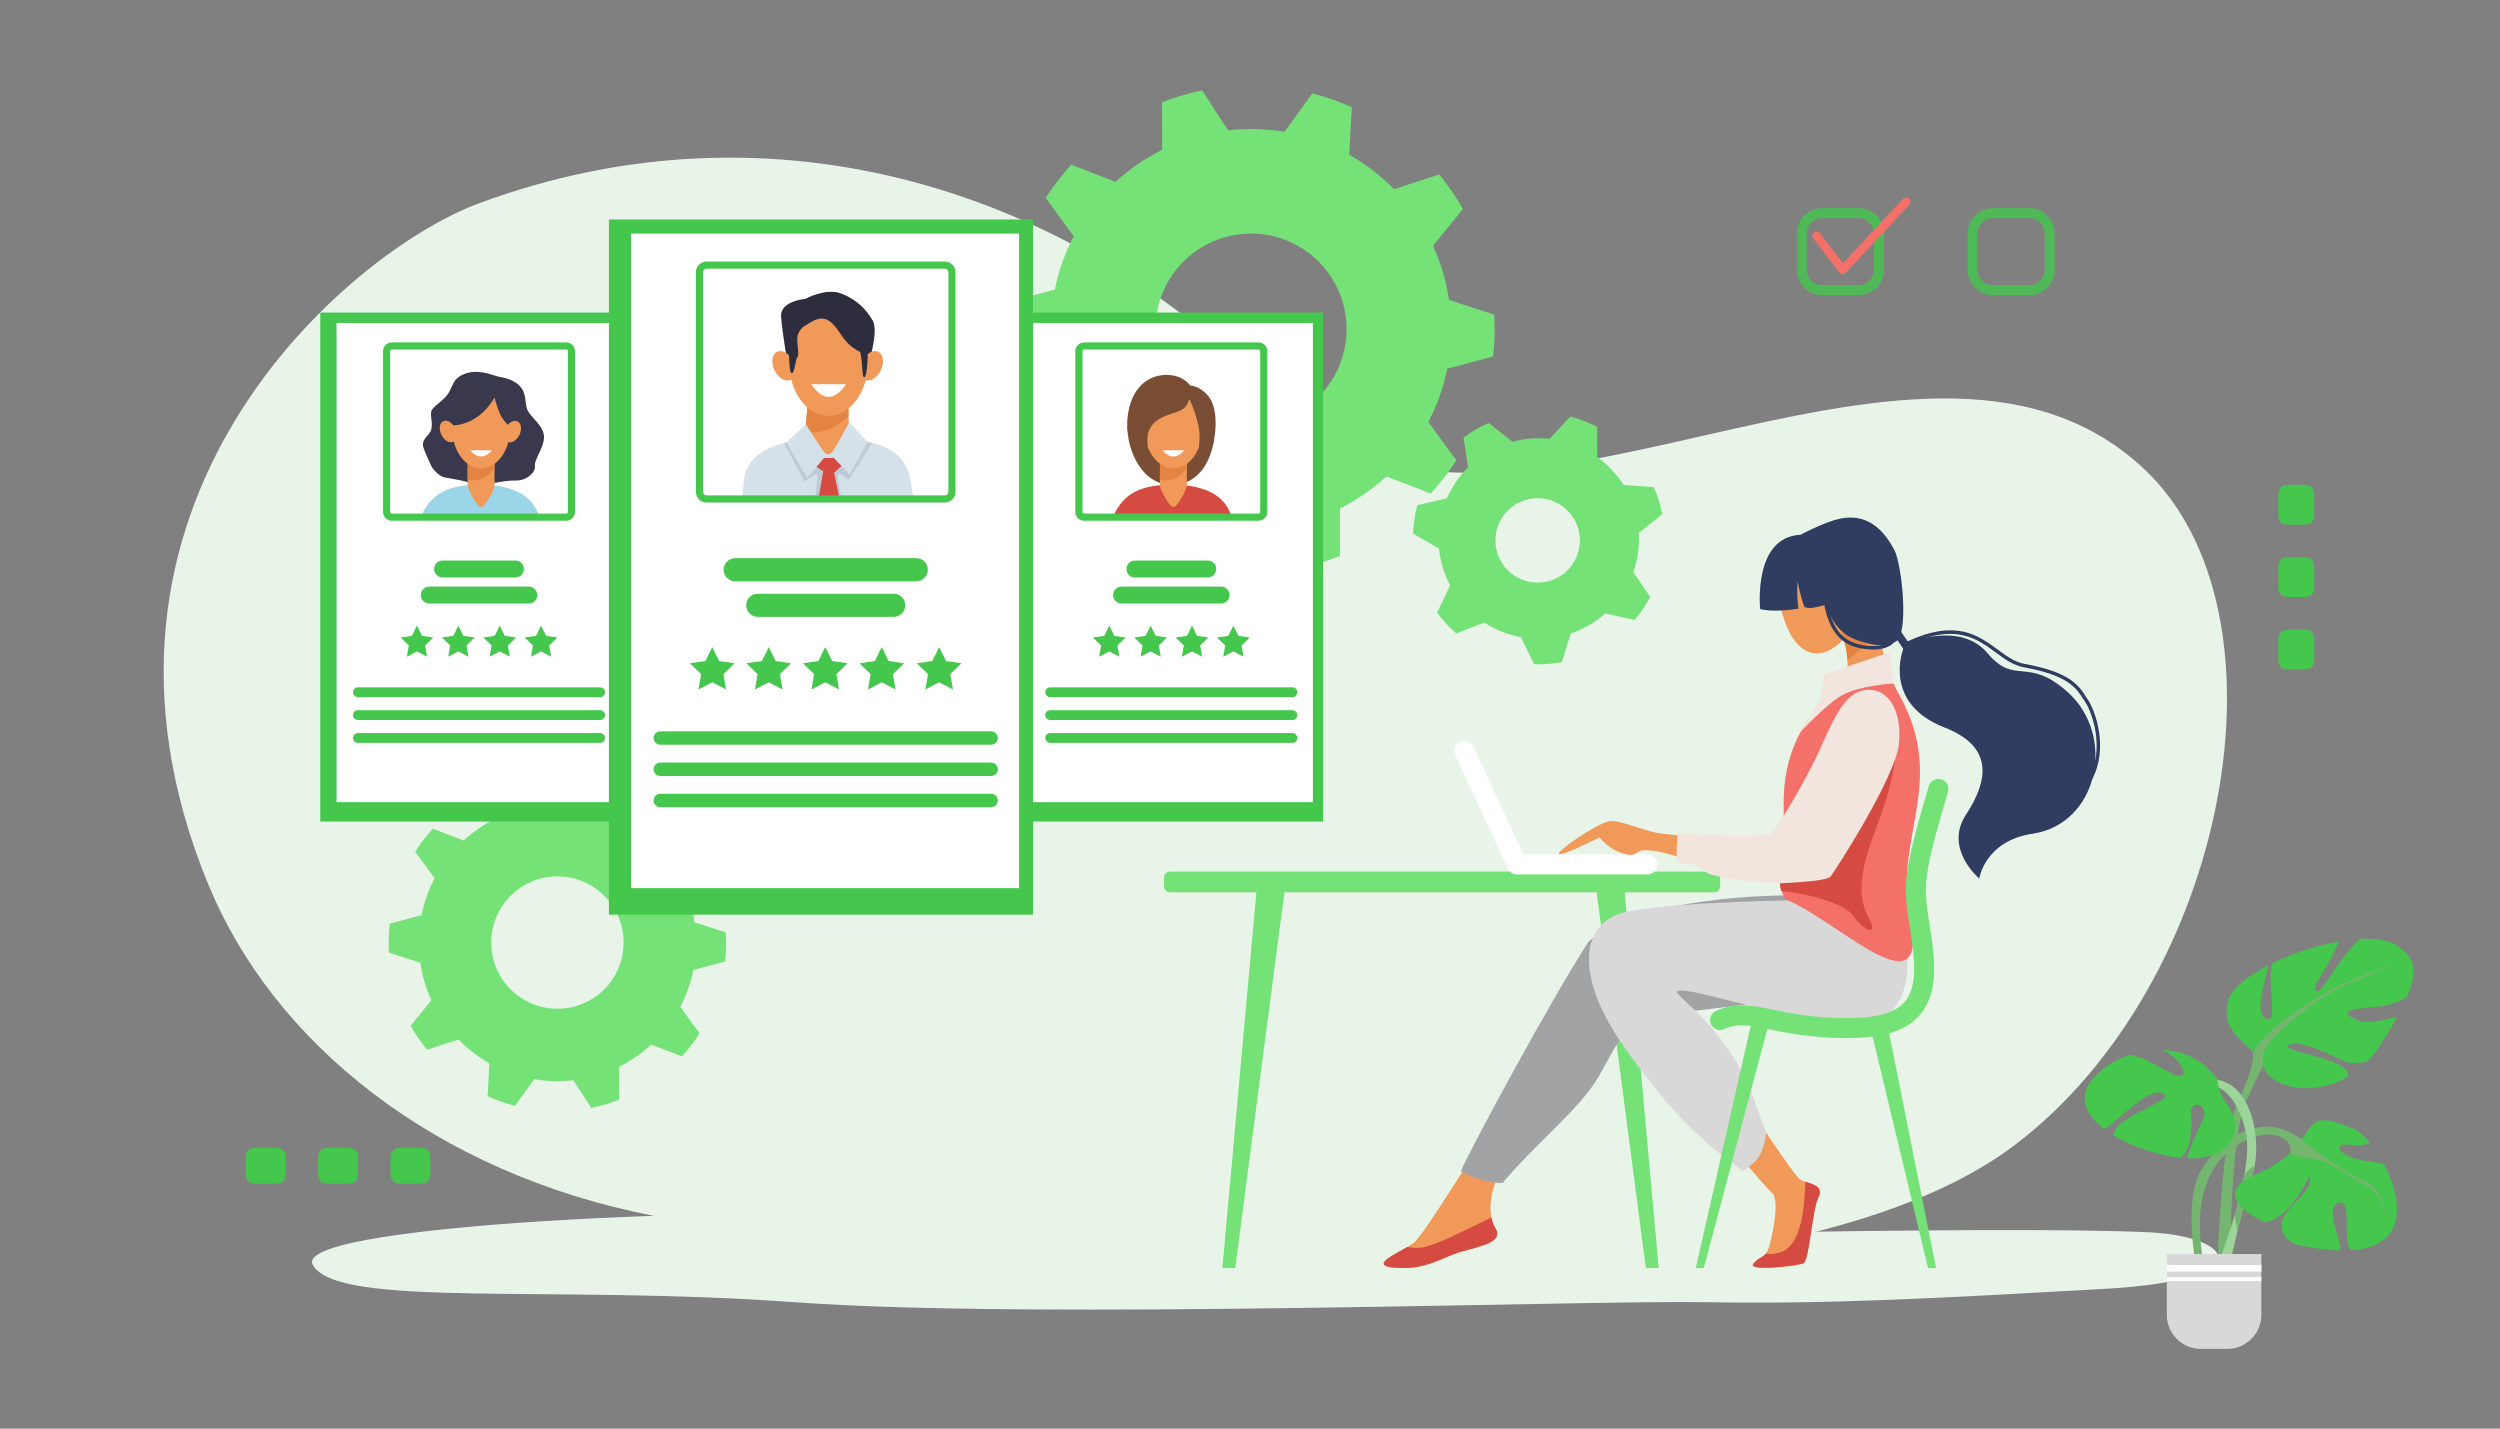 <?xml version="1.0" encoding="utf-8"?>
<!-- Generator: Adobe Illustrator 24.1.3, SVG Export Plug-In . SVG Version: 6.00 Build 0)  -->
<svg version="1.1" xmlns="http://www.w3.org/2000/svg" xmlns:xlink="http://www.w3.org/1999/xlink" x="0px" y="0px"
	 viewBox="0 0 3500 2000" style="enable-background:new 0 0 3500 2000;" xml:space="preserve">
<rect x="0" y="0" width="3500" height="2000" fill="#808080" stroke="none"/>
<style type="text/css">
	.st0{fill:#E9F4E9;}
	.st1{opacity:0.2;fill:#99BBEB;}
	.st2{fill:#74E277;}
	.st3{fill:#44C74C;}
	.st4{opacity:0.8;}
	.st5{fill:#F37168;}
	.st6{fill:#FFFFFF;}
	.st7{fill:#9BD6E8;}
	.st8{fill:#3A384D;}
	.st9{fill:#F09959;}
	.st10{fill:#E38540;}
	.st11{fill:#7A4E34;}
	.st12{fill:#D54A41;}
	.st13{fill:#2E2D3D;}
	.st14{fill:#D5E1E8;}
	.st15{fill:#BDCCD4;}
	.st16{fill:#A2A3A5;}
	.st17{fill:#D8D8D8;}
	.st18{fill:#F2E5DE;}
	.st19{fill:#303C60;}
	.st20{fill:#74B570;}
	.st21{fill:#9CD499;}

#gearOne {

  animation: 2s gearOne linear infinite;
  transform-origin: 50% 23%
}

@keyframes gearOne {
  from {
    transform: rotate(0deg);
  }
  to {
    transform: rotate(360deg);
  }
}

#gearTwo {
 
  animation: 2s gearTwo linear infinite;
  transform-origin: 62% 38%
}

@keyframes gearTwo {
  from {
    transform: rotate(0deg);
  }
  to {
    transform: rotate(-360deg);
  }
}

#gearTwo {
 
  animation: 2s gearTwo linear infinite;
  transform-origin: 62% 38%
}

@keyframes gearTwo {
  from {
    transform: rotate(0deg);
  }
  to {
    transform: rotate(-360deg);
  }
}

#gearThree {

  animation: 2s gearThree linear infinite;
  transform-origin: 22% 66%
}

@keyframes gearThree {
  from {
    transform: rotate(0deg);
  }
  to {
    transform: rotate(-360deg);
  }
}

#profile {
    animation: 4s upDown cubic-bezier(.54,.01,.28,1) alternate infinite;
}

@keyframes upDown {
  from {
    transform: translateY();
      transform:  transform: scale(1)
  }
  to {
   transform: translateY(10%);
      transform: scale(1.1)
  }
}





	
</style>
<g id="bg">
	<path class="st0" d="M670.22,284.79c415.47-154.24,837.75-17.88,1124.14,279.13c286.39,297,887.43-205,1206.2,91.52
		c217.54,202.36,117.9,722.64-180.39,947.98c-405.44,306.29-1638.42,150.88-1905.14,98.75
		c-307.28-60.05-531.92-242.25-623.19-463.39C71.92,705.94,486.62,352.95,670.22,284.79z"/>
	<path class="st0" d="M3008.89,1725.26c-207.97-10.17-915.46,7.06-1130.63,13.77c-215.17,6.71-464.93-8.86-594.67-31.76
		c-129.74-22.9-879.67,1.95-845.64,63.53c34.03,61.58,334.13,27.55,674.45,52.3c340.32,24.75,1105.7-3.09,1278.34,0
		c172.65,3.09,330.96-6.19,553.45-18.56S3129.45,1731.15,3008.89,1725.26z"/>
	<polygon class="st1" points="1466.49,1143.04 780.39,1143.04 828.92,440.24 1491.23,440.24 	"/>
	<path class="st2" d="M2399.91,1220.22h-761.96c-4.58,0-8.29,3.71-8.29,8.29v12.43c0,4.58,3.71,8.29,8.29,8.29h120.97l-47.59,526.05
		h18l68.82-526.05h437.21l68.82,526.05h18l-47.59-526.05h125.32c4.58,0,8.29-3.71,8.29-8.29v-12.43
		C2408.2,1223.93,2404.49,1220.22,2399.91,1220.22z"/>
	<g>
		<path class="st3" d="M558.88,1657.13h31.58c6.67,0,12.08-5.41,12.08-12.08v-26.01c0-6.67-5.41-12.08-12.08-12.08h-31.58
			c-6.67,0-12.08,5.41-12.08,12.08v26.01C546.8,1651.73,552.21,1657.13,558.88,1657.13z"/>
		<path class="st3" d="M457.55,1657.13h31.58c6.67,0,12.08-5.41,12.08-12.08v-26.01c0-6.67-5.41-12.08-12.08-12.08h-31.58
			c-6.67,0-12.08,5.41-12.08,12.08v26.01C445.47,1651.73,450.88,1657.13,457.55,1657.13z"/>
		<path class="st3" d="M356.22,1657.13h31.58c6.67,0,12.08-5.41,12.08-12.08v-26.01c0-6.67-5.41-12.08-12.08-12.08h-31.58
			c-6.67,0-12.08,5.41-12.08,12.08v26.01C344.14,1651.73,349.55,1657.13,356.22,1657.13z"/>
	</g>
	<g>
		<path class="st3" d="M3239.92,722.42v-31.58c0-6.67-5.41-12.08-12.07-12.08h-26.01c-6.67,0-12.08,5.41-12.08,12.08v31.58
			c0,6.67,5.41,12.08,12.08,12.08h26.01C3234.52,734.49,3239.92,729.09,3239.92,722.42z"/>
		<path class="st3" d="M3239.92,823.75v-31.58c0-6.67-5.41-12.08-12.07-12.08h-26.01c-6.67,0-12.08,5.41-12.08,12.08v31.58
			c0,6.67,5.41,12.08,12.08,12.08h26.01C3234.52,835.82,3239.92,830.42,3239.92,823.75z"/>
		<path class="st3" d="M3239.92,925.08V893.5c0-6.67-5.41-12.07-12.07-12.07h-26.01c-6.67,0-12.08,5.41-12.08,12.07v31.58
			c0,6.67,5.41,12.07,12.08,12.07h26.01C3234.52,937.15,3239.92,931.75,3239.92,925.08z"/>
	</g>
</g>
<g id="checkBox">
	<g>
		<g class="st4">
			<path class="st3" d="M2840.97,413.32h-50.8c-19.62,0-35.58-15.96-35.58-35.58v-50.8c0-19.62,15.96-35.58,35.58-35.58h50.8
				c19.62,0,35.58,15.96,35.58,35.58v50.8C2876.55,397.36,2860.59,413.32,2840.97,413.32z M2790.17,305.37
				c-11.9,0-21.58,9.68-21.58,21.58v50.8c0,11.9,9.68,21.58,21.58,21.58h50.8c11.9,0,21.58-9.68,21.58-21.58v-50.8
				c0-11.9-9.68-21.58-21.58-21.58H2790.17z"/>
		</g>
		<g class="st4">
			<path class="st3" d="M2601.94,413.32h-50.8c-19.62,0-35.58-15.96-35.58-35.58v-50.8c0-19.62,15.96-35.58,35.58-35.58h50.8
				c19.62,0,35.58,15.96,35.58,35.58v50.8C2637.51,397.36,2621.55,413.32,2601.94,413.32z M2551.13,305.37
				c-11.9,0-21.58,9.68-21.58,21.58v50.8c0,11.9,9.68,21.58,21.58,21.58h50.8c11.9,0,21.58-9.68,21.58-21.58v-50.8
				c0-11.9-9.68-21.58-21.58-21.58H2551.13z"/>
		</g>
		<g>
			<path class="st5" d="M2579.71,383.74c-0.1,0-0.19,0-0.29-0.01c-1.76-0.09-3.4-0.94-4.47-2.34l-36.51-47.63
				c-2.02-2.63-1.52-6.4,1.11-8.41c2.63-2.01,6.39-1.52,8.41,1.11l32.2,42l84.07-90.07c2.26-2.42,6.06-2.55,8.48-0.29
				c2.42,2.26,2.55,6.06,0.29,8.48l-88.9,95.25C2582.96,383.06,2581.37,383.74,2579.71,383.74z"/>
		</g>
	</g>
</g>
<g id="gear">
	<path id="gearThree" class="st2" d="M1015.14,1346.11c0.97-8.71,1.49-17.55,1.49-26.52c0-4.73-0.16-9.43-0.43-14.09l-43.83-14.18
		c-2.7-18.48-8-36.11-15.52-52.51l29.06-35.76c-6.72-11.83-14.43-23.02-23.02-33.46l-43.83,14.3
		c-12.78-13.05-27.38-24.31-43.39-33.35l2.49-46.05c-12.23-5.57-25.02-10.13-38.26-13.56l-27.07,37.35
		c-10.55-1.78-21.38-2.71-32.44-2.71c-7.54,0-14.97,0.44-22.28,1.28l-25.06-38.73c-13.43,2.73-26.44,6.6-38.93,11.5l0.06,46.12
		c-16.5,8.2-31.67,18.67-45.1,31.02l-43-16.59c-9.14,9.99-17.43,20.75-24.77,32.2l27.14,37.25c-8.4,16.02-14.63,33.35-18.3,51.61
		l-44.51,11.84c-0.97,8.71-1.49,17.56-1.49,26.52c0,4.73,0.16,9.43,0.43,14.09l43.83,14.18c2.7,18.48,8,36.11,15.52,52.51
		l-29.06,35.76c6.72,11.83,14.43,23.02,23.02,33.46l43.83-14.3c12.78,13.05,27.38,24.31,43.39,33.35l-2.49,46.05
		c12.23,5.57,25.02,10.13,38.26,13.56l27.07-37.35c10.55,1.78,21.38,2.71,32.44,2.71c7.54,0,14.97-0.45,22.28-1.28l25.06,38.73
		c13.43-2.73,26.44-6.6,38.93-11.5l-0.06-46.12c16.5-8.2,31.67-18.67,45.1-31.02l43,16.59c9.14-9.99,17.43-20.75,24.77-32.2
		l-27.14-37.25c8.4-16.02,14.63-33.35,18.3-51.61L1015.14,1346.11z M780.39,1412.25c-51.17,0-92.66-41.48-92.66-92.66
		s41.48-92.66,92.66-92.66c51.17,0,92.66,41.48,92.66,92.66S831.57,1412.25,780.39,1412.25z"/>
	<path id="gearTwo" class="st2" d="M2294.58,753.84c0-2.58-0.08-5.15-0.21-7.7l32.84-26.37c-2.57-13.16-6.6-25.79-11.93-37.72
		l-42.4-3.21c-9.64-15.21-22.12-28.44-36.7-38.95l-0.14-42.25c-11.81-6.19-24.4-11.1-37.6-14.5l-28.98,31.19
		c-5-0.54-10.07-0.82-15.21-0.82c-12.77,0-25.14,1.72-36.9,4.91l-33.23-26.32c-12.54,5.45-24.33,12.3-35.15,20.38l6.29,41.89
		c-12.39,12.33-22.48,26.96-29.6,43.2l-41.34,9.58c-3.49,12.76-5.59,26.1-6.11,39.85l36.41,21.05c1.85,18.44,7.28,35.82,15.57,51.45
		l-18.23,38.18c7.82,10.69,16.81,20.48,26.79,29.15l39.04-15.29c15.35,9.99,32.77,17.06,51.48,20.42l18.4,37.89
		c2.19,0.08,4.39,0.14,6.61,0.14c11.03,0,21.82-1.02,32.29-2.96l12.41-40.13c18.08-6.07,34.5-15.73,48.45-28.12l41.03,9.22
		c8.42-9.88,15.76-20.7,21.86-32.29l-23.78-34.93C2291.74,786.1,2294.58,770.3,2294.58,753.84z M2152.71,815.67
		c-32.64,0-59.11-26.46-59.11-59.11c0-32.64,26.46-59.11,59.11-59.11c32.64,0,59.11,26.46,59.11,59.11
		C2211.82,789.21,2185.36,815.67,2152.71,815.67z"/>
	<path id="gearOne" class="st2" d="M2090.33,499.07c1.41-12.57,2.15-25.35,2.15-38.29c0-6.83-0.22-13.61-0.62-20.34l-63.28-20.47
		c-3.89-26.68-11.54-52.13-22.4-75.82l41.96-51.63c-9.7-17.08-20.83-33.24-33.24-48.31l-63.29,20.65
		c-18.45-18.84-39.52-35.09-62.65-48.16l3.6-66.49c-17.66-8.04-36.13-14.62-55.24-19.58l-39.08,53.93
		c-15.23-2.56-30.87-3.92-46.83-3.92c-10.88,0-21.61,0.64-32.17,1.85l-36.18-55.92c-19.38,3.94-38.17,9.53-56.21,16.61l0.08,66.59
		c-23.83,11.84-45.73,26.96-65.11,44.79l-62.09-23.96c-13.19,14.42-25.17,29.96-35.75,46.49l39.18,53.79
		c-12.13,23.13-21.13,48.15-26.41,74.52l-64.26,17.1c-1.41,12.57-2.15,25.35-2.15,38.29c0,6.83,0.22,13.61,0.62,20.34l63.28,20.47
		c3.9,26.68,11.55,52.13,22.4,75.82l-41.96,51.63c9.7,17.08,20.83,33.24,33.24,48.31l63.29-20.65
		c18.44,18.84,39.52,35.1,62.65,48.16l-3.6,66.49c17.66,8.04,36.13,14.62,55.24,19.58l39.08-53.93c15.23,2.56,30.87,3.92,46.83,3.92
		c10.88,0,21.61-0.64,32.17-1.85l36.18,55.92c19.38-3.94,38.17-9.53,56.21-16.61l-0.08-66.59c23.83-11.84,45.73-26.96,65.11-44.79
		l62.08,23.96c13.19-14.42,25.17-29.96,35.75-46.49l-39.18-53.79c12.13-23.13,21.13-48.15,26.42-74.52L2090.33,499.07z
		 M1751.42,594.55c-73.88,0-133.78-59.89-133.78-133.77c0-73.88,59.89-133.78,133.78-133.78s133.78,59.89,133.78,133.78
		C1885.19,534.66,1825.3,594.55,1751.42,594.55z"/>
</g>
<g id="profile">
	<g>
		<rect x="448.4" y="437.6" class="st3" width="434.74" height="712.57"/>
		<rect x="471.17" y="452.12" class="st6" width="397.68" height="670.89"/>
		<g>
			<g>
				<path class="st7" d="M590.12,721.15c14.97-32.2,40.3-42.51,81.9-42.51c49.53,0,75.25,17.94,82.54,44.07
					C665.86,723.92,590.12,721.15,590.12,721.15z"/>
				<path class="st8" d="M654.73,522.02c-20.97,5.89-20.05,17.67-27.04,28.61c-6.99,10.94-22.18,18.23-24,25.52
					c-1.82,7.29,4.68,22.48-3.04,30.99c-7.71,8.51-10.33,12.76-7.29,21.26c3.04,8.51,9.72,21.87,10.33,23.69
					c0.61,1.82,9.11,14.58,19.44,16.4c10.33,1.82,29.77,4.86,39.49,9.11c9.72,4.25,40.98-5.44,58.33-4.84
					c17.35,0.61,29.16-12.17,27.95-20.68c-1.21-8.51,12.79-25.52,12.76-40.1c-0.04-15.66-18.23-27.34-23.09-37.67
					c-4.86-10.33,0.61-28.56-17.62-39.35c-11.52-6.82-19.44-6.22-28.56-9.25C683.28,522.67,668.09,518.27,654.73,522.02z"/>
				<path class="st9" d="M680.24,704.34c-4.74,7-8.22,7.29-13.37,0c-4.09-5.8-12.15-18.97-12.15-25.65v-66.7
					c0-6.68,5.47-12.15,12.15-12.15h13.37c6.68,0,12.15,5.47,12.15,12.15v66.7C692.4,685.37,684.5,698.06,680.24,704.34z"/>
				<path class="st10" d="M680.24,599.84h-13.37c-6.68,0-12.15,5.47-12.15,12.15v59.51c15.01,4.78,28.71-4.72,37.67-15.42v-44.09
					C692.4,605.3,686.93,599.84,680.24,599.84z"/>
				<ellipse class="st9" cx="673.56" cy="600.51" rx="40.4" ry="55.05"/>
				<path class="st8" d="M692.4,556.7c-25.52,43.14-63.19,38.88-63.19,38.88s0.91-57.11,30.83-60.15
					c29.92-3.04,47.54,8.97,53.62,28.79c6.08,19.82,0,32.88,0,32.88s-9.72-7.59-14.58-19.75C694.22,565.2,692.4,556.7,692.4,556.7z"
					/>
				
					<ellipse transform="matrix(0.903 -0.429 0.429 0.903 -198.522 327.718)" class="st9" cx="627.69" cy="604.22" rx="10.63" ry="15.95"/>
				<path class="st9" d="M708,599.66c-3.78,7.96-2.54,16.45,2.76,18.97c5.3,2.52,12.67-1.89,16.45-9.84
					c3.78-7.96,2.54-16.45-2.76-18.97C719.15,587.3,711.78,591.71,708,599.66z"/>
				<path class="st6" d="M688.75,630.37c0,0-6.8,8.82-15.19,8.82c-8.39,0-15.19-8.82-15.19-8.82H688.75z"/>
			</g>
			<path class="st3" d="M721.66,808.48H619.62c-6.52,0-11.86-5.34-11.86-11.86c0-6.53,5.34-11.86,11.86-11.86h102.03
				c6.52,0,11.86,5.34,11.86,11.86C733.52,803.14,728.18,808.48,721.66,808.48z"/>
			<path class="st3" d="M740.34,844.93h-139.4c-6.52,0-11.86-5.34-11.86-11.86c0-6.53,5.34-11.86,11.86-11.86h139.4
				c6.52,0,11.86,5.34,11.86,11.86C752.2,839.59,746.86,844.93,740.34,844.93z"/>
			<path class="st3" d="M840.18,976.03H501.1c-3.79,0-6.88-3.1-6.88-6.88s3.1-6.88,6.88-6.88h339.08c3.79,0,6.88,3.1,6.88,6.88
				S843.96,976.03,840.18,976.03z"/>
			<path class="st3" d="M840.18,1008.02H501.1c-3.79,0-6.88-3.1-6.88-6.88c0-3.79,3.1-6.88,6.88-6.88h339.08
				c3.79,0,6.88,3.1,6.88,6.88C847.06,1004.92,843.96,1008.02,840.18,1008.02z"/>
			<path class="st3" d="M840.18,1040.02H501.1c-3.79,0-6.88-3.1-6.88-6.88s3.1-6.88,6.88-6.88h339.08c3.79,0,6.88,3.1,6.88,6.88
				S843.96,1040.02,840.18,1040.02z"/>
			<g>
				<path class="st3" d="M792.75,729.06H548.53c-6.78,0-12.29-5.51-12.29-12.29V491.68c0-6.78,5.51-12.29,12.29-12.29h244.23
					c6.78,0,12.29,5.51,12.29,12.29v225.09C805.04,723.55,799.53,729.06,792.75,729.06z M548.53,489.39c-1.24,0-2.29,1.05-2.29,2.29
					v225.09c0,1.24,1.05,2.29,2.29,2.29h244.23c1.24,0,2.29-1.05,2.29-2.29V491.68c0-1.24-1.05-2.29-2.29-2.29H548.53z"/>
			</g>
			<g>
				<polygon class="st3" points="583.77,875.88 590.84,890.21 606.65,892.51 595.21,903.66 597.91,919.4 583.77,911.97 
					569.63,919.4 572.33,903.66 560.89,892.51 576.7,890.21 				"/>
				<polygon class="st3" points="641.68,875.88 648.75,890.21 664.56,892.51 653.12,903.66 655.82,919.4 641.68,911.97 
					627.54,919.4 630.24,903.66 618.8,892.51 634.61,890.21 				"/>
				<polygon class="st3" points="699.6,875.88 706.67,890.21 722.48,892.51 711.04,903.66 713.74,919.4 699.6,911.97 685.46,919.4 
					688.16,903.66 676.72,892.51 692.53,890.21 				"/>
				<polygon class="st3" points="757.51,875.88 764.58,890.21 780.39,892.51 768.95,903.66 771.65,919.4 757.51,911.97 
					743.37,919.4 746.07,903.66 734.63,892.51 750.44,890.21 				"/>
			</g>
		</g>
	</g>
	<g>
		<rect x="1417.62" y="437.6" class="st3" width="434.74" height="712.57"/>
		<rect x="1440.38" y="452.12" class="st6" width="397.68" height="670.89"/>
		<g>
			<g>
				<path class="st11" d="M1578.23,596.88c0,31.92,19.22,83.41,64.55,81.76c45.33-1.65,55.36-50.74,57.11-64.59
					C1701.64,600.19,1578.23,596.88,1578.23,596.88z"/>
				<path class="st12" d="M1559.34,721.15c14.97-32.2,40.3-42.51,81.9-42.51c49.53,0,75.25,17.94,82.54,44.07
					C1635.08,723.92,1559.34,721.15,1559.34,721.15z"/>
				<path class="st9" d="M1649.46,704.34c-4.74,7-8.22,7.29-13.37,0c-4.09-5.8-12.15-18.97-12.15-25.65v-66.7
					c0-6.68,5.47-12.15,12.15-12.15h13.37c6.68,0,12.15,5.47,12.15,12.15v66.7C1661.61,685.37,1653.71,698.06,1649.46,704.34z"/>
				<path class="st10" d="M1649.46,599.84h-13.37c-6.68,0-12.15,5.47-12.15,12.15v59.51c15.01,4.78,28.71-4.72,37.67-15.42v-44.09
					C1661.61,605.3,1656.14,599.84,1649.46,599.84z"/>
				<ellipse class="st9" cx="1642.77" cy="600.51" rx="40.4" ry="55.05"/>
				<path class="st11" d="M1664.98,558.67c-4.8,16.93-15.32,16.73-29.99,22.29c-14.67,5.56-21.68,11.15-26.48,21.98
					c-6.12,13.81,2.78,54.08,2.78,54.08s-37.15-27.8-32.85-71.51c4.3-43.72,30.07-60.65,54.33-60.65
					c24.26,0,33.48,14.78,33.48,14.78s12.92,0.05,25.14,14.53c16.43,19.46,11.37,66.71,0,83.64c-11.37,16.93-18.95,22.24-18.7,21.48
					c0.25-0.76,10.61-39.64,5.05-63.68C1672.19,571.57,1664.98,558.67,1664.98,558.67z"/>
				<path class="st6" d="M1657.96,630.37c0,0-6.8,8.82-15.19,8.82s-15.19-8.82-15.19-8.82H1657.96z"/>
			</g>
			<path class="st3" d="M1690.87,808.48h-102.03c-6.53,0-11.86-5.34-11.86-11.86c0-6.53,5.34-11.86,11.86-11.86h102.03
				c6.53,0,11.86,5.34,11.86,11.86C1702.73,803.14,1697.39,808.48,1690.87,808.48z"/>
			<path class="st3" d="M1709.55,844.93h-139.39c-6.53,0-11.86-5.34-11.86-11.86c0-6.53,5.34-11.86,11.86-11.86h139.39
				c6.53,0,11.86,5.34,11.86,11.86C1721.42,839.59,1716.08,844.93,1709.55,844.93z"/>
			<path class="st3" d="M1809.39,976.03h-339.08c-3.79,0-6.88-3.1-6.88-6.88s3.1-6.88,6.88-6.88h339.08c3.79,0,6.88,3.1,6.88,6.88
				S1813.18,976.03,1809.39,976.03z"/>
			<path class="st3" d="M1809.39,1008.02h-339.08c-3.79,0-6.88-3.1-6.88-6.88c0-3.79,3.1-6.88,6.88-6.88h339.08
				c3.79,0,6.88,3.1,6.88,6.88C1816.28,1004.92,1813.18,1008.02,1809.39,1008.02z"/>
			<path class="st3" d="M1809.39,1040.02h-339.08c-3.79,0-6.88-3.1-6.88-6.88s3.1-6.88,6.88-6.88h339.08c3.79,0,6.88,3.1,6.88,6.88
				S1813.18,1040.02,1809.39,1040.02z"/>
			<g>
				<path class="st3" d="M1761.97,729.06h-244.23c-6.78,0-12.29-5.51-12.29-12.29V491.68c0-6.78,5.51-12.29,12.29-12.29h244.23
					c6.78,0,12.29,5.51,12.29,12.29v225.09C1774.26,723.55,1768.75,729.06,1761.97,729.06z M1517.74,489.39
					c-1.24,0-2.29,1.05-2.29,2.29v225.09c0,1.24,1.05,2.29,2.29,2.29h244.23c1.24,0,2.29-1.05,2.29-2.29V491.68
					c0-1.24-1.05-2.29-2.29-2.29H1517.74z"/>
			</g>
			<g>
				<polygon class="st3" points="1552.98,875.88 1560.05,890.21 1575.86,892.51 1564.42,903.66 1567.12,919.4 1552.98,911.97 
					1538.84,919.4 1541.54,903.66 1530.1,892.51 1545.91,890.21 				"/>
				<polygon class="st3" points="1610.9,875.88 1617.97,890.21 1633.78,892.51 1622.34,903.66 1625.04,919.4 1610.9,911.97 
					1596.75,919.4 1599.46,903.66 1588.02,892.51 1603.83,890.21 				"/>
				<polygon class="st3" points="1668.81,875.88 1675.88,890.21 1691.69,892.51 1680.25,903.66 1682.95,919.4 1668.81,911.97 
					1654.67,919.4 1657.37,903.66 1645.93,892.51 1661.74,890.21 				"/>
				<polygon class="st3" points="1726.73,875.88 1733.8,890.21 1749.61,892.51 1738.17,903.66 1740.87,919.4 1726.73,911.97 
					1712.58,919.4 1715.28,903.66 1703.84,892.51 1719.65,890.21 				"/>
			</g>
		</g>
	</g>
	<g>
		<rect x="852.46" y="307.25" class="st3" width="593.79" height="973.26"/>
		<rect x="883.56" y="327.08" class="st6" width="543.18" height="916.34"/>
		<g>
			<g>
				<path class="st13" d="M1104.53,519.55c-0.38-1.14-9.89-55.72-11.03-76.95c-1.14-21.23,34.11-24.26,34.11-24.26
					s28.81-15.54,49.66-7.58c20.85,7.96,35.04,21.35,44.51,38.03c9.48,16.68-8.34,68.66-8.34,68.66L1104.53,519.55z"/>
				<path class="st14" d="M1039.17,694.93c-0.13-0.9,2.43-22.38,2.53-23.25c4.8-45.23,60.56-57.96,116.2-57.96
					c65.37,0,109.72,11.96,116.79,58.97c0.21,1.38,3.98,22.91,3.79,24.36C1157.32,698.71,1039.17,694.93,1039.17,694.93z"/>
				<path class="st9" d="M1169.12,648.83c-6.48,9.56-11.23,9.96-18.26,0c-5.59-7.92-24.26-25.98-24.26-35.11l7.66-91.03
					c0-9.13,7.47-16.6,16.6-16.6h18.26c9.13,0,16.6,7.47,16.6,16.6l3.56,91.03C1189.28,622.85,1174.93,640.26,1169.12,648.83z"/>
				<path class="st10" d="M1169.12,506.1h-18.26c-9.13,0-16.6,7.47-16.6,16.6l-6.65,80.75c20.5,6.53,48.18-6.74,60.42-21.35
					l-2.32-59.4C1185.72,513.57,1178.25,506.1,1169.12,506.1z"/>
				<path class="st15" d="M1097.34,620.36l29.27,54.1c0,0,15.67-12.89,17.18-10.36c1.52,2.53-2.78,34.42-2.78,34.42
					s34.87,0.47,36.39-1.04c1.52-1.52-7.08-34.64-3.54-34.64c3.54,0,14.18,9.6,14.18,9.6l32.68-52.08l-7.18-1.75l-53.54,28.81
					l-57.27-28.18L1097.34,620.36z"/>
				<polygon class="st12" points="1130.81,645.29 1152.55,659.87 1145.81,698.59 1175.12,696.95 1167.8,661.74 1185.82,645.29 
					1177.35,637.31 1139.27,637.31 				"/>
				<path class="st14" d="M1128.12,593.85l-26.88,25.58c0,0,27.39,48.71,28.91,48.71c1.52,0,23.24-26.86,23.24-26.86l13.91-0.24
					l21.98,23.06l25.54-45.18l-26.04-27.6c0,0-22.24,42.96-26.28,43.97c-4.04,1.01-4.07,1.52-7.34-1.01
					S1128.12,593.85,1128.12,593.85z"/>
				<ellipse class="st9" cx="1159.99" cy="507.02" rx="55.18" ry="75.19"/>
				<path class="st9" d="M1110.46,505.86c5.16,10.87,3.47,22.47-3.77,25.91c-7.24,3.44-17.3-2.58-22.46-13.45
					c-5.16-10.87-3.47-22.47,3.77-25.91C1095.24,488.98,1105.3,495,1110.46,505.86z"/>
				<path class="st9" d="M1207.04,505.86c-5.16,10.87-3.47,22.47,3.77,25.91s17.3-2.58,22.46-13.45
					c5.16-10.87,3.47-22.47-3.77-25.91C1222.26,488.98,1212.2,495,1207.04,505.86z"/>
				<path class="st6" d="M1184.47,537.88c0,0-10.96,17.75-24.48,17.75c-13.52,0-24.48-17.75-24.48-17.75H1184.47z"/>
				<path class="st13" d="M1127.62,455.87c22.74-15.92,32.98-13.27,50.03,12.89c17.06,26.15,37.53,26.62,37.53,26.62l2.65-27.12
					c0,0-25.41-49.15-59.52-42.71c-34.11,6.44-53.51,37.15-53.51,37.15s-1.66,57.55,3.1,59.51c4.76,1.96,5.31-18.57,8.72-22.74
					c3.41-4.17-3.41-23.88,1.14-32.98C1122.31,457.39,1127.62,455.87,1127.62,455.87z"/>
				<path class="st13" d="M1200.77,485.44c7.94,8.69,4.93,43.21,9.1,42.83s5.69-32.98,4.55-36.39
					C1213.28,488.47,1200.77,485.44,1200.77,485.44z"/>
			</g>
			<path class="st3" d="M1282.74,813.82h-253.48c-8.91,0-16.2-7.29-16.2-16.2c0-8.91,7.29-16.2,16.2-16.2h253.48
				c8.91,0,16.2,7.29,16.2,16.2C1298.95,806.53,1291.66,813.82,1282.74,813.82z"/>
			<path class="st3" d="M1251.2,863.61h-190.39c-8.91,0-16.2-7.29-16.2-16.2c0-8.91,7.29-16.2,16.2-16.2h190.39
				c8.91,0,16.2,7.29,16.2,16.2C1267.4,856.31,1260.11,863.61,1251.2,863.61z"/>
			<path class="st3" d="M1387.57,1042.66H924.44c-5.17,0-9.4-4.23-9.4-9.4s4.23-9.4,9.4-9.4h463.13c5.17,0,9.4,4.23,9.4,9.4
				S1392.74,1042.66,1387.57,1042.66z"/>
			<path class="st3" d="M1387.57,1086.36H924.44c-5.17,0-9.4-4.23-9.4-9.4s4.23-9.4,9.4-9.4h463.13c5.17,0,9.4,4.23,9.4,9.4
				S1392.74,1086.36,1387.57,1086.36z"/>
			<path class="st3" d="M1387.57,1130.07H924.44c-5.17,0-9.4-4.23-9.4-9.4s4.23-9.4,9.4-9.4h463.13c5.17,0,9.4,4.23,9.4,9.4
				S1392.74,1130.07,1387.57,1130.07z"/>
			<g>
				<path class="st3" d="M1322.79,703.52H989.21c-8.25,0-14.96-6.71-14.96-14.96V381.12c0-8.25,6.71-14.96,14.96-14.96h333.58
					c8.25,0,14.96,6.71,14.96,14.96v307.44C1337.75,696.81,1331.04,703.52,1322.79,703.52z M989.21,376.16
					c-2.73,0-4.96,2.22-4.96,4.96v307.44c0,2.73,2.22,4.96,4.96,4.96h333.58c2.73,0,4.96-2.22,4.96-4.96V381.12
					c0-2.73-2.22-4.96-4.96-4.96H989.21z"/>
			</g>
			<g>
				<polygon class="st3" points="997.17,905.88 1006.83,925.45 1028.42,928.59 1012.8,943.82 1016.49,965.33 997.17,955.17 
					977.86,965.33 981.54,943.82 965.92,928.59 987.51,925.45 				"/>
				<polygon class="st3" points="1076.27,905.88 1085.93,925.45 1107.53,928.59 1091.9,943.82 1095.59,965.33 1076.27,955.17 
					1056.96,965.33 1060.65,943.82 1045.02,928.59 1066.62,925.45 				"/>
				<polygon class="st3" points="1155.37,905.88 1165.03,925.45 1186.63,928.59 1171,943.82 1174.69,965.33 1155.37,955.17 
					1136.06,965.33 1139.75,943.82 1124.12,928.59 1145.72,925.45 				"/>
				<polygon class="st3" points="1234.48,905.88 1244.13,925.45 1265.73,928.59 1250.1,943.82 1253.79,965.33 1234.48,955.17 
					1215.16,965.33 1218.85,943.82 1203.22,928.59 1224.82,925.45 				"/>
				<polygon class="st3" points="1314.84,905.88 1324.49,925.45 1346.09,928.59 1330.46,943.82 1334.15,965.33 1314.84,955.17 
					1295.52,965.33 1299.21,943.82 1283.58,928.59 1305.18,925.45 				"/>
			</g>
		</g>
	</g>
</g>
<g id="person">
	<path class="st9" d="M2596.11,831.41c10.32,36.4-14.89,73.91-42.67,81.79c-27.78,7.88-47.6-16.85-57.92-53.25
		c-10.32-36.4,3.82-72.29,31.6-80.17C2554.9,771.89,2585.78,795.01,2596.11,831.41z"/>
	<path class="st9" d="M2440.37,1536.71c0,0,71.19,110.57,80.8,115.38s33.65,6.01,24.64,24.04c-9.01,18.03-12.62,88.94-21.03,92.54
		c-8.41,3.61-80.52,12.02-69.71,0c10.82-12.02,17.47-6.01,22.93-27.64c5.46-21.63,13.13-62.5,2.91-70.91s-72.71-84.13-72.71-84.13
		L2440.37,1536.71z"/>
	<path class="st9" d="M2082.07,1584.19c0,0-86.54,142.63-102.56,155.45c-16.03,12.82-68.91,32.05-25.64,35.26
		c43.27,3.2,64.1-14.42,91.34-22.44s60.9-12.82,48.08-33.65c-12.82-20.83-7.5-66.31,20.14-95.16
		C2141.07,1594.8,2082.07,1584.19,2082.07,1584.19z"/>
	<path class="st16" d="M2523.68,1253.46c0,0-214.22-5.6-299.15,64.1c-49.68,75.32-169.86,297.55-179.2,322.04
		c6.41,6.41,42.47,17.98,58.49,16.37c47.27-56.37,109.76-105.1,134.61-149.32c30.63-54.49,40.06-81.73,89.74-86.54
		c49.68-4.81,161.86-20.83,195.51-20.83S2523.68,1253.46,2523.68,1253.46z"/>
	<path class="st17" d="M2645.72,1238.79l-124.55,21.5c0,0-165.51,1.52-241.16,15.61c-68.83,12.82-78.97,91.03,0,198.71
		c44.86,61.17,82.79,109.97,160.36,164.99c19.73-14.49,27.28-19.97,32.73-54.82c-5.61-7.7-20.15-55.87-24.66-65.3
		c-42.9-89.68-100.17-122.3-100.96-131.12c9.62-15.62,254.68,81.44,303.41,24.34C2697.42,1358.19,2645.72,1238.79,2645.72,1238.79z"
		/>
	<path class="st5" d="M2650.89,956.83c-32.8-4.6-66.21,1.63-97.45,24.25c-27.3,27.83-58.2,73.73-56.3,149.43
		c2.4,96.15-14.88,102.32,3.15,128.76c75.19,31.05,203.79,164.45,173.5,21.43c-21.93-103.56,48.09-180.75-8.39-295.62
		C2660.8,975.74,2655.05,966.67,2650.89,956.83z"/>
	<path class="st12" d="M2497.12,1166.69c-1.46,50.12-8.54,64.89-3.13,80.6c30.65,3.13,86.72,15.4,100.73,35.01
		c16.03,22.43,32.05,25.64,24.57,9.08c-7.48-16.56-27.24-40.06,3.21-120.72c30.45-80.66,44.87-135.15,14.96-191.23L2497.12,1166.69z
		"/>
	<path class="st9" d="M2650.89,956.83c-20.2-47.82-25.16-101.54-25.16-101.54l-52.88,15.62c0,0,30.05,67.3,1.2,91.34
		c-6.13,5.11-13.24,11.31-20.62,18.83C2584.69,958.46,2618.09,952.22,2650.89,956.83z"/>
	<path class="st10" d="M2627.33,868.02c-3.13-2.79-7.05-6.27-11.17-9.9l-43.13,12.74c-0.03,0.08-0.06,0.16-0.09,0.23
		c1.04,2.38,12.03,28.02,13.47,52.68c12.85-7.8,26.93-20.51,43.02-42.72C2628.56,876.12,2627.87,871.73,2627.33,868.02z"/>
	<path class="st9" d="M2613.72,971.87c-54.46,19.05-48.42,76.43-98.55,161.05c-25.94,43.79-50.04,43.14-50.04,43.14
		s-60.84,0.49-134.43-8.51c-46.08-5.63-49.01,8.08-16.96,19.54c64.64,23.11,131.71,47.98,185.79,41.97
		c54.08-6.01,146.58-144,151.35-179.92C2657.49,999.46,2641.15,962.27,2613.72,971.87z"/>
	<path class="st2" d="M2717.76,1090.99c-7.42-2.2-15.21,2.02-17.41,9.44c-19.25,64.83-27.56,98.27-30.67,123.37
		c-3.35,27.03-0.65,44.52,3.45,70.98c1.45,9.38,3.1,20.02,4.74,32.8c4.8,37.36,1.02,61.43-11.9,75.75
		c-14.5,16.08-43.11,23.04-90.03,21.87c-41.92-1.03-70.8-6.9-94-11.62c-30.85-6.27-53.15-10.8-79.78,1.92
		c-6.98,3.33-9.93,11.69-6.6,18.67s11.69,9.93,18.67,6.6c11.92-5.7,22.74-6.29,36.77-4.4l-76.9,338.91h11.23l88.91-334.69
		c0.7,0.14,1.41,0.29,2.13,0.43c24.28,4.93,54.49,11.07,98.88,12.17c3.56,0.09,7.02,0.13,10.41,0.13c13.25,0,25.17-0.69,35.93-2.08
		l77.66,324.03h11.23l-65.59-328.66c18.01-5.1,31.63-13.18,41.87-24.54c18.8-20.85,24.8-52.01,18.87-98.08
		c-1.69-13.14-3.36-23.96-4.84-33.51c-7.66-49.52-9.48-61.29,26.4-182.1C2729.4,1100.98,2725.17,1093.19,2717.76,1090.99z"/>
	<path class="st12" d="M2087.96,1704.4c-57.42,28.08-88.32,44.17-106.73,42.64c-4.35-0.36-7.95-0.81-10.97-1.28
		c-20.48,12.1-53.16,26.4-16.39,29.13c43.27,3.2,64.1-14.42,91.34-22.44s60.9-12.82,48.08-33.65
		C2090.83,1714.81,2089.05,1709.91,2087.96,1704.4z"/>
	<path class="st12" d="M2527.44,1654.43c-1.4,45.46-7.65,90.51-35.46,99.02c-7.37,2.26-14.09,2.58-20.03,1.79
		c-4.37,5.41-9.71,5.47-16.87,13.42c-10.82,12.02,61.29,3.61,69.71,0s12.02-74.51,21.03-92.54
		C2553.22,1661.31,2538.32,1657.86,2527.44,1654.43z"/>
	<g>
		<path class="st6" d="M2306.26,1224.19h-182.41c-5.45,0-10.4-3.16-12.7-8.1l-73.72-158.65c-3.26-7.01-0.21-15.34,6.8-18.6
			c7.02-3.26,15.34-0.21,18.6,6.8l69.95,150.55h173.48c7.73,0,14,6.27,14,14S2314,1224.19,2306.26,1224.19z"/>
	</g>
	<path class="st9" d="M2344.43,1169.13c-36.86-0.53-73.41-22.5-91.58-19.3c-18.16,3.21-77.46,44.34-69.98,45.94
		s54.49-22.76,56.09-23.13c1.6-0.37,11.75,16.87,36.86,23.21c25.11,6.33,0.18-18.82,78,4.69
		C2404.43,1215.82,2344.43,1169.13,2344.43,1169.13z"/>
	<path class="st18" d="M2645.47,913.19l5.42,43.64c0,0-47.7,2.84-71.43,16.19s-58.76,51.94-58.76,51.94l28.62-49.27l4.12-31.52
		L2645.47,913.19z"/>
	<path class="st18" d="M2625.17,966.61c-35.43-6.64-51.81,25.11-74.78,76.92c-22.97,51.82-62.18,114.75-69.98,122.86
		c-7.8,8.11-131.41,0-131.41,0s-3.74,35.79,0,40.06s25.11,3.74,25.11,3.74s8.55,6.82,16.56,12.23c8.01,5.4,75.85,15.55,107.37,13.95
		s60.36-4.27,64.63-9.08c4.27-4.81,90.28-137.28,95.62-184.83C2663.63,994.92,2643.25,970,2625.17,966.61z"/>
	<path class="st19" d="M2520.7,748.67c-67,3.21-56.49,104-56.49,104s17.4,5.37,53.86-0.64c-2.8-10.82-1.6-38.46-1.6-38.46
		s4.24,22.44,9.62,36.06c7.71,3.53,16.43,0.4,31.25-3.18c7.61,32.03,29.12,45.56,43.85,50.19c16.27,5.12,33.5,11.22,52.73,1.6
		c19.23-9.62,8.66-107.9-1.56-127.67c-15.33-29.67-40.8-56.22-84.87-42.2C2545.38,735.4,2520.7,748.67,2520.7,748.67z"/>
	<path class="st19" d="M2637.22,868.37l27.39,40.01c0,0-30.36,75.85,57.94,110.22c69.15,26.91,61,74.34,29.76,122.03
		s18.7,89.34,18.7,89.34s7.62-52.83,74.8-62.8c91.61-13.6,117.55-136.59,49.13-198.09c-56.62-50.89-73.85-8.75-112.18-54.42
		c-38.33-45.67-110.68-14.82-110.68-14.82l-26.52-38.67L2637.22,868.37z"/>
	<g>
		<path class="st19" d="M2926.45,1092.98c-0.4,0-0.8-0.1-1.17-0.3c-1.18-0.65-1.61-2.13-0.97-3.31c23.04-42.1,4.24-93.1-5.21-106.92
			c-1-1.46-1.95-2.95-2.96-4.52c-9.29-14.5-20.85-32.54-82.53-43.65c-14.86-2.67-26.88-11.5-39.62-20.85
			c-26.3-19.31-56.12-41.2-120.89-11.38c-1.23,0.56-2.67,0.03-3.23-1.19c-0.56-1.22-0.03-2.67,1.19-3.23
			c67.38-31.01,98.43-8.23,125.81,11.88c12.27,9,23.85,17.51,37.6,19.99c63.78,11.48,75.97,30.52,85.77,45.81
			c0.99,1.54,1.92,2.99,2.88,4.4c9.9,14.47,29.6,67.91,5.47,112.01C2928.14,1092.52,2927.31,1092.98,2926.45,1092.98z"/>
	</g>
	<g>
		<path class="st19" d="M2622.59,909.37c-4.38,0-9.13-0.38-14.23-1.15c-23.44-3.51-54.89-16.83-57.35-91.64
			c-0.04-1.34,1.01-2.47,2.35-2.51c1.37-0.03,2.47,1.01,2.51,2.35c1.02,30.83,7.13,53.65,18.18,67.81
			c8.39,10.76,19.52,16.85,35.03,19.17c21.69,3.25,36.07-0.76,42.73-11.91c0.69-1.15,2.19-1.53,3.34-0.84
			c1.15,0.69,1.53,2.19,0.84,3.34C2649.89,904.23,2638.68,909.37,2622.59,909.37z"/>
	</g>
</g>
<g id="plant">
	<path class="st20" d="M3136.1,1438.96c31.14,28.44,17.6,56.87-5.42,109.68s-27.08,247.81-27.08,247.81l18.96-2.71
		c0,0-2.71-200.41,23.02-254.58c25.73-54.17,36.56-81.25,59.58-63.64S3136.1,1438.96,3136.1,1438.96z"/>
	<path class="st3" d="M3118.99,1402.14c3.78-16.85,26.25-35.09,56.28-50.56c-4.47,24.86-18.79,65.5-3.97,73.83
		c19.99,11.24,1.95-45.5,9.66-76.69c28.21-13.77,62.13-25.03,93.38-30.63c-0.04,0.12-0.08,0.23-0.13,0.34
		c-17.6,44.69-40.62,62.29-31.14,69.06c7.13,5.09,30.36-46.53,61.03-72.99c23.02-1.23,42.5,1.89,54.02,11.02
		c17.81,14.1,29.76,26.61,11.85,69.54c-10.23,7.31-23.49,12.55-38.89,14.09c-40.62,4.06-59.58,5.42-31.15,18.96
		c13.93,6.63,37.27-0.38,56.19-4.64c-6.14,11.31-13.69,24.12-22.86,38.7c-5.82,9.25-12.22,17.28-19.03,24.22
		c-13.09,2.51-24.51,2.54-30.55-0.05c-18.96-8.13-67.71-33.85-79.89-23.02c-11.93,10.6,90.28,17.32,83.2,44.26
		c-49.54,28.54-106.23,14.96-116.25-11.25C3157.29,1461.15,3107.6,1452.87,3118.99,1402.14z"/>
	<path class="st20" d="M3221.41,1594.69c-54.17-40.63-109.69-2.71-138.12,40.62c-28.44,43.33-8.13,140.83-8.13,140.83
		s10.83,0,10.83-4.06c0-4.06-29.79-115.1,40.62-165.21c44.05-31.34,75.83-16.25,79.89-1.35s-17.6,41.98-17.6,41.98L3221.41,1594.69z
		"/>
	<path class="st21" d="M3096.83,1511.18c54.17,0,71.77,83.96,56.87,132.71c-14.9,48.75-35.21,139.48-35.21,139.48l-13.54-13.54
		c0,0,51.46-127.29,39.27-184.16c-12.19-56.87-41.98-66.35-47.4-66.35C3091.41,1519.3,3096.83,1511.18,3096.83,1511.18z"/>
	<path class="st20" d="M3142.26,1644.26c3.81-5.05,8.52-9.22,14.26-11.98c-0.75,4.03-1.69,7.92-2.81,11.6
		c-6.79,22.21-14.7,53.13-21.3,80.22c-0.6-3.47-1.52-8.81-2.95-17.06c-0.34-1.95-0.6-4.06-0.79-6.3
		C3133.97,1682.7,3138.98,1663.05,3142.26,1644.26z"/>
	<path class="st3" d="M3157.07,1644.67c102.91-43.33,48.69-102.79,139.42-63.53c6.39,2.77,14.18,9.74,21.98,19.36
		c-8.08,2.29-17.87,3.94-28.75,2.31c-27.08-4.06-17.6,17.6,27.08,23.02c8.42,1.02,15.26,2.43,20.94,4.42
		c21.29,40.89,30.88,94.69-14.17,113.39c-8.88,3.69-19.85,5.79-32.06,6.58c-13.9-11.05,3.39-74.99-18.04-66.16
		c-20.58,8.47,6.45,54.81,2.75,66.49c-20.31-0.37-42.8-3.69-64.29-9.01c-8.5-4.77-15-11.16-17-19.56
		c-6.77-28.44,37.92-46.04,39.27-70.42c1.25-22.41-16.38,49.3-63.07,59.85C3128.91,1691.69,3108.96,1664.93,3157.07,1644.67z"/>
	<path class="st3" d="M3083.74,1568.05c10.83-23.02-17.6-28.44-16.25-10.83c1.2,15.6,1.33,53.52-14.67,63.84
		c-27.59-2.99-65.13-14.11-93.51-31.05c-0.36-2.29-0.01-4.65,1.19-7.06c12.19-24.38,90.73-44.69,66.35-52.81
		c-19.41-6.47-53.43,31.72-80.84,50.96c-16.46-12.49-27.49-27.38-27.49-44c0-22.5,27.33-47.96,62.68-60.13
		c15.91,1.6,30.69,10.3,53.77,23.38c34.1,19.32,26.21-11.92-6.03-30.46c27.83,1.44,55.58,13.33,76.05,41.74
		c0,0-1.94,12.14,10.92,30.93c35.06,51.25-5.4,81.16-53.77,79.22C3064.89,1608.27,3076.25,1583.96,3083.74,1568.05z"/>
	<path class="st20" d="M3218.15,1592.39c26.48,20.46,55.9,44.39,92.01,60.64c36.11,16.25,28.89,69.21,28.89,69.21
		s5.42-45.74-24.68-61.39c-30.09-15.65-49.96-34.31-72.83-37.92s-35.51-7.22-35.51-7.22s7.22-14.45,3.01-19.86
		S3218.15,1592.39,3218.15,1592.39z"/>
	<path class="st20" d="M3348.68,1352.09c-96.9,25.88-167.92,87.87-181.16,102.92c-13.24,15.05-13.24,19.26-13.24,19.26l10.23,19.26
		l4.81-2.41c0,0-7.82-16.25,12.64-37.32c35.29-36.33,78.24-65,107.73-77.64C3319.19,1363.53,3348.68,1352.09,3348.68,1352.09z"/>
	<path class="st17" d="M3081.2,1888.46h37.02c26.33,0,47.67-21.34,47.67-47.67v-85.06h-132.35v85.06
		C3033.54,1867.12,3054.88,1888.46,3081.2,1888.46z"/>
	<rect x="3033.54" y="1770.94" class="st6" width="132.35" height="9.32"/>
	<rect x="3033.54" y="1787.93" class="st6" width="132.35" height="5.48"/>
</g>
</svg>
